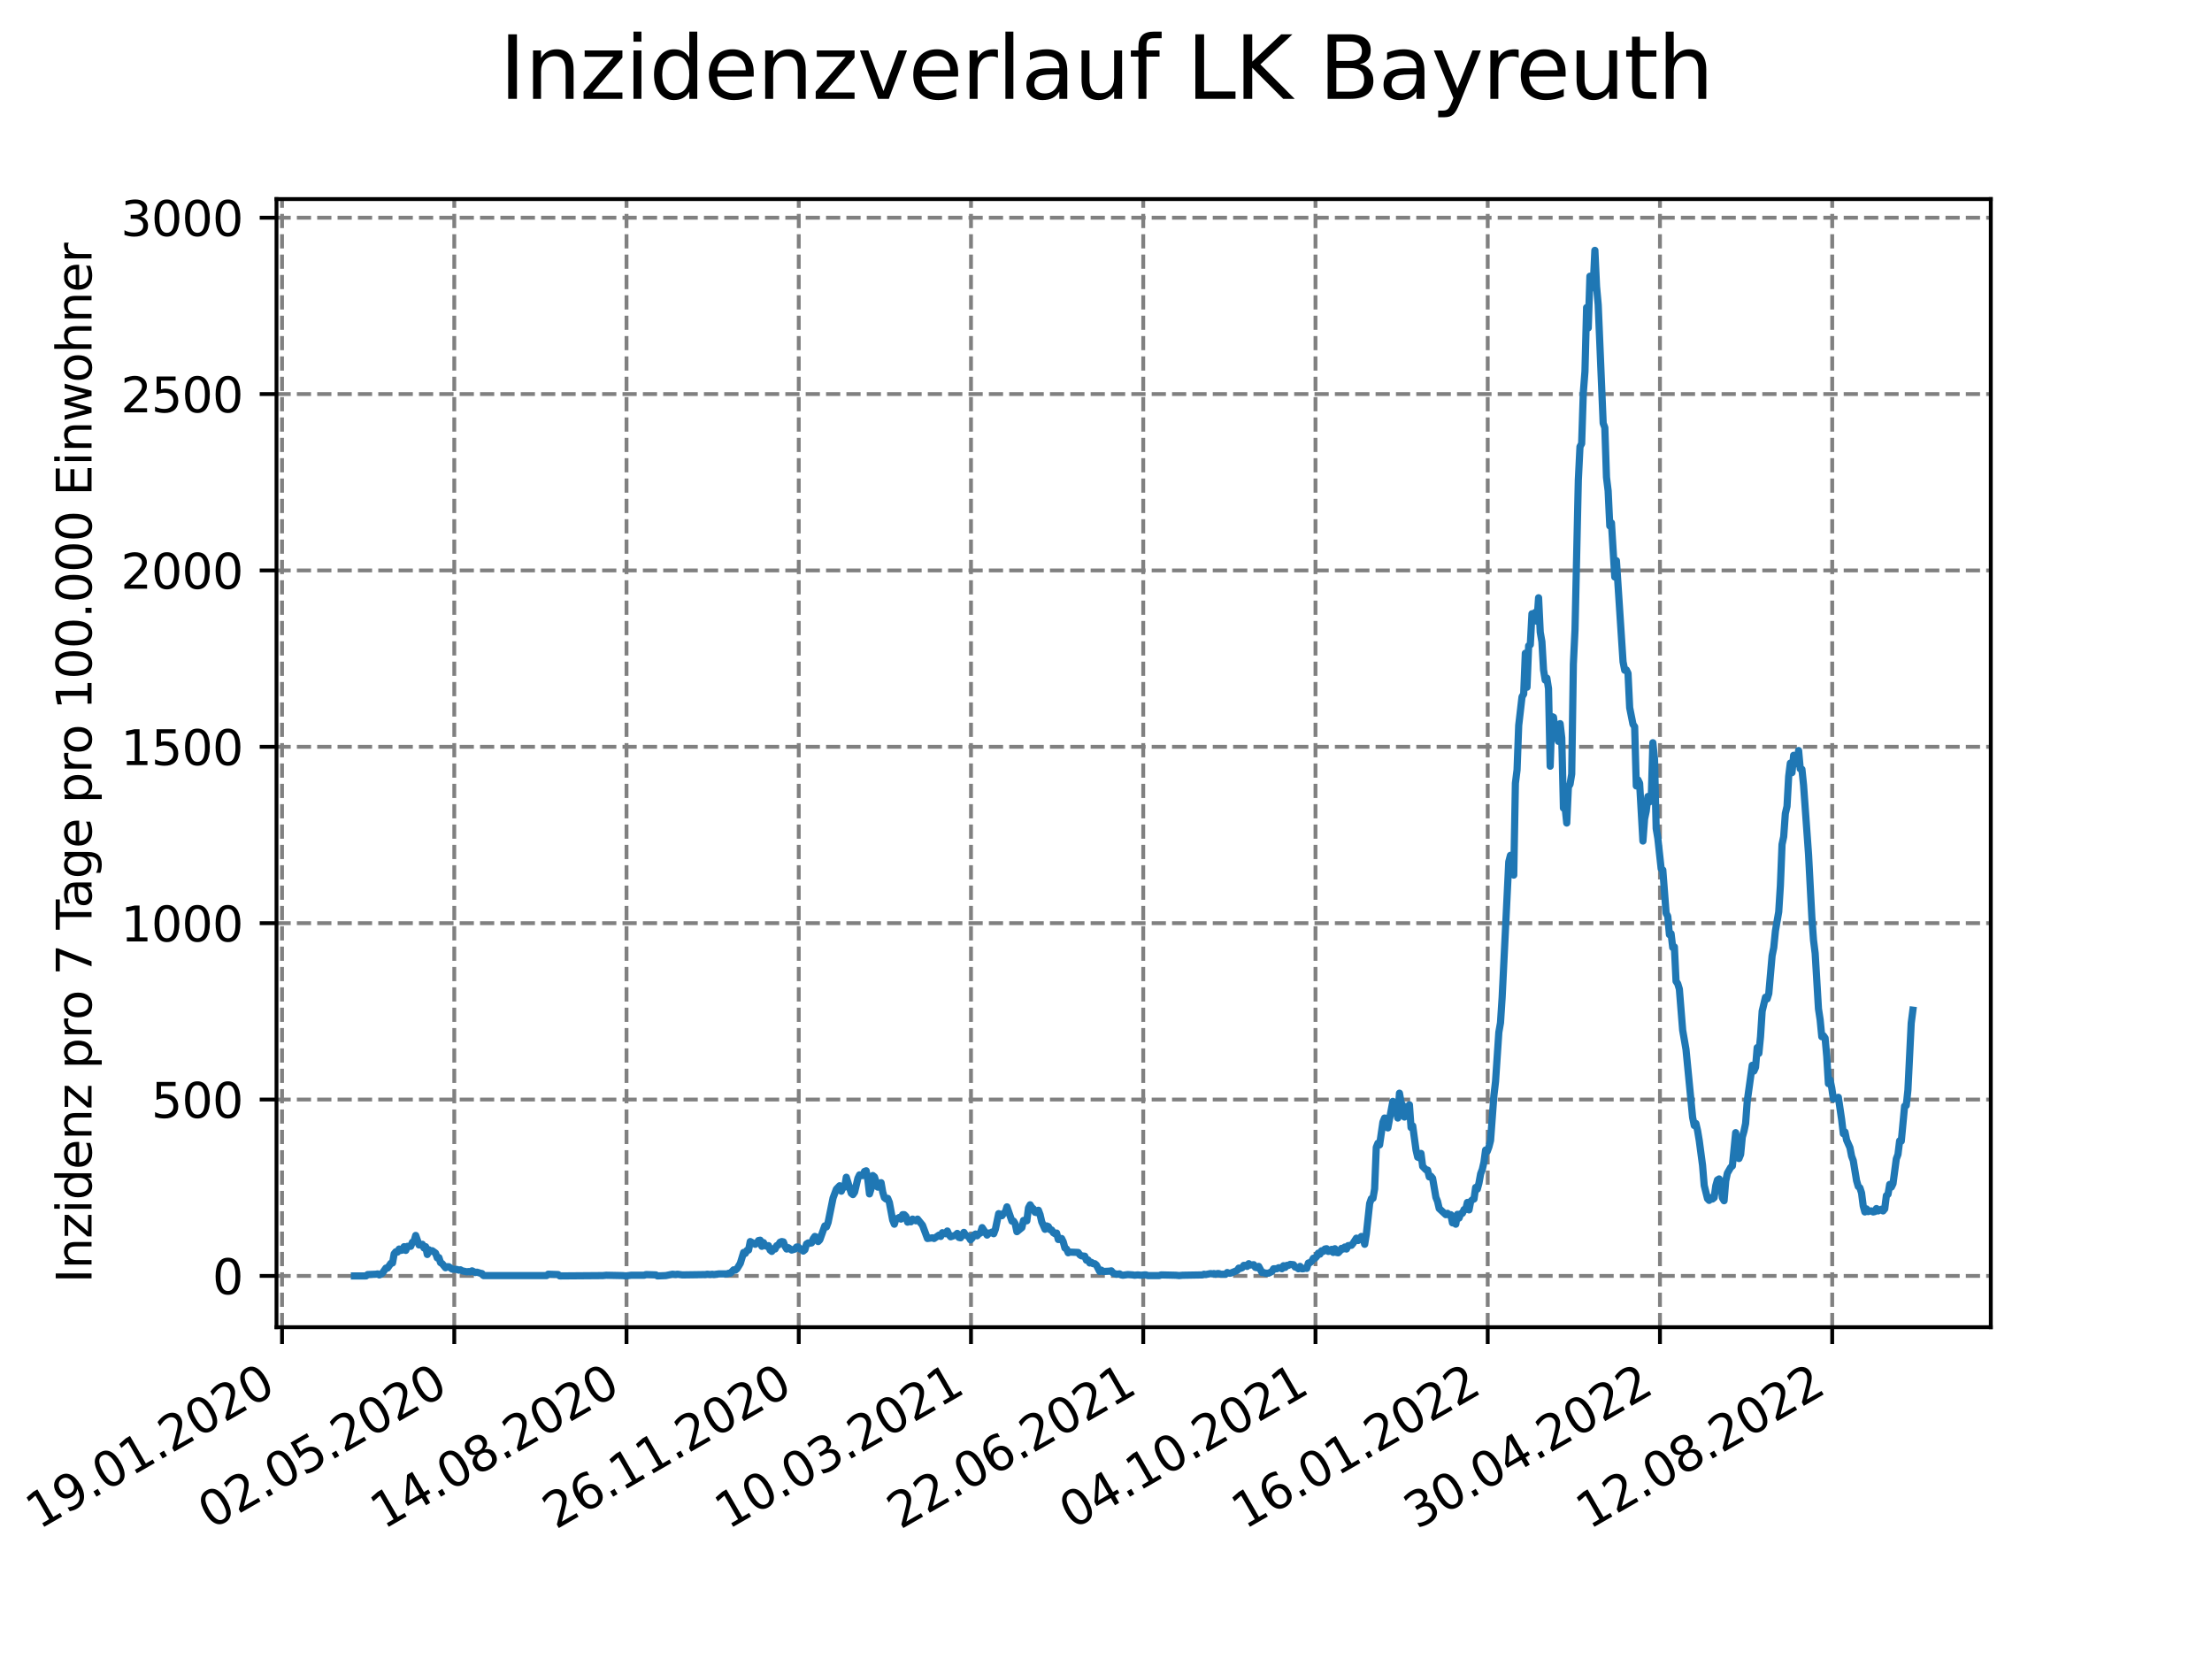 <?xml version="1.0" encoding="utf-8" standalone="no"?>
<!DOCTYPE svg PUBLIC "-//W3C//DTD SVG 1.1//EN"
  "http://www.w3.org/Graphics/SVG/1.1/DTD/svg11.dtd">
<svg xmlns:xlink="http://www.w3.org/1999/xlink" width="460.8pt" height="345.6pt" viewBox="0 0 460.8 345.6" xmlns="http://www.w3.org/2000/svg" version="1.1">
 <defs>
  <style type="text/css">*{stroke-linejoin: round; stroke-linecap: butt}</style>
 </defs>
 <g id="figure_1">
  <g id="patch_1">
   <path d="M 0 345.6 
L 460.8 345.6 
L 460.8 0 
L 0 0 
z
" style="fill: #ffffff"/>
  </g>
  <g id="axes_1">
   <g id="patch_2">
    <path d="M 57.6 276.48 
L 414.72 276.48 
L 414.72 41.472 
L 57.6 41.472 
z
" style="fill: #ffffff"/>
   </g>
   <g id="matplotlib.axis_1">
    <g id="xtick_1">
     <g id="line2d_1">
      <path d="M 58.753 276.48 
L 58.753 41.472 
" clip-path="url(#p455172bc4d)" style="fill: none; stroke-dasharray: 2.96,1.28; stroke-dashoffset: 0; stroke: #808080; stroke-width: 0.8"/>
     </g>
     <g id="line2d_2">
      <defs>
       <path id="m9cb3f8a6f7" d="M 0 0 
L 0 3.5 
" style="stroke: #000000; stroke-width: 0.8"/>
      </defs>
      <g>
       <use xlink:href="#m9cb3f8a6f7" x="58.753" y="276.48" style="stroke: #000000; stroke-width: 0.8"/>
      </g>
     </g>
     <g id="text_1">
      <!-- 19.01.2020 -->
      <g transform="translate(8.128 318.689) rotate(-30) scale(0.1 -0.1)">
       <defs>
        <path id="DejaVuSans-31" d="M 794 531 
L 1825 531 
L 1825 4091 
L 703 3866 
L 703 4441 
L 1819 4666 
L 2450 4666 
L 2450 531 
L 3481 531 
L 3481 0 
L 794 0 
L 794 531 
z
" transform="scale(0.016)"/>
        <path id="DejaVuSans-39" d="M 703 97 
L 703 672 
Q 941 559 1184 500 
Q 1428 441 1663 441 
Q 2288 441 2617 861 
Q 2947 1281 2994 2138 
Q 2813 1869 2534 1725 
Q 2256 1581 1919 1581 
Q 1219 1581 811 2004 
Q 403 2428 403 3163 
Q 403 3881 828 4315 
Q 1253 4750 1959 4750 
Q 2769 4750 3195 4129 
Q 3622 3509 3622 2328 
Q 3622 1225 3098 567 
Q 2575 -91 1691 -91 
Q 1453 -91 1209 -44 
Q 966 3 703 97 
z
M 1959 2075 
Q 2384 2075 2632 2365 
Q 2881 2656 2881 3163 
Q 2881 3666 2632 3958 
Q 2384 4250 1959 4250 
Q 1534 4250 1286 3958 
Q 1038 3666 1038 3163 
Q 1038 2656 1286 2365 
Q 1534 2075 1959 2075 
z
" transform="scale(0.016)"/>
        <path id="DejaVuSans-2e" d="M 684 794 
L 1344 794 
L 1344 0 
L 684 0 
L 684 794 
z
" transform="scale(0.016)"/>
        <path id="DejaVuSans-30" d="M 2034 4250 
Q 1547 4250 1301 3770 
Q 1056 3291 1056 2328 
Q 1056 1369 1301 889 
Q 1547 409 2034 409 
Q 2525 409 2770 889 
Q 3016 1369 3016 2328 
Q 3016 3291 2770 3770 
Q 2525 4250 2034 4250 
z
M 2034 4750 
Q 2819 4750 3233 4129 
Q 3647 3509 3647 2328 
Q 3647 1150 3233 529 
Q 2819 -91 2034 -91 
Q 1250 -91 836 529 
Q 422 1150 422 2328 
Q 422 3509 836 4129 
Q 1250 4750 2034 4750 
z
" transform="scale(0.016)"/>
        <path id="DejaVuSans-32" d="M 1228 531 
L 3431 531 
L 3431 0 
L 469 0 
L 469 531 
Q 828 903 1448 1529 
Q 2069 2156 2228 2338 
Q 2531 2678 2651 2914 
Q 2772 3150 2772 3378 
Q 2772 3750 2511 3984 
Q 2250 4219 1831 4219 
Q 1534 4219 1204 4116 
Q 875 4013 500 3803 
L 500 4441 
Q 881 4594 1212 4672 
Q 1544 4750 1819 4750 
Q 2544 4750 2975 4387 
Q 3406 4025 3406 3419 
Q 3406 3131 3298 2873 
Q 3191 2616 2906 2266 
Q 2828 2175 2409 1742 
Q 1991 1309 1228 531 
z
" transform="scale(0.016)"/>
       </defs>
       <use xlink:href="#DejaVuSans-31"/>
       <use xlink:href="#DejaVuSans-39" x="63.623"/>
       <use xlink:href="#DejaVuSans-2e" x="127.246"/>
       <use xlink:href="#DejaVuSans-30" x="159.033"/>
       <use xlink:href="#DejaVuSans-31" x="222.656"/>
       <use xlink:href="#DejaVuSans-2e" x="286.279"/>
       <use xlink:href="#DejaVuSans-32" x="318.066"/>
       <use xlink:href="#DejaVuSans-30" x="381.689"/>
       <use xlink:href="#DejaVuSans-32" x="445.312"/>
       <use xlink:href="#DejaVuSans-30" x="508.936"/>
      </g>
     </g>
    </g>
    <g id="xtick_2">
     <g id="line2d_3">
      <path d="M 94.634 276.48 
L 94.634 41.472 
" clip-path="url(#p455172bc4d)" style="fill: none; stroke-dasharray: 2.96,1.28; stroke-dashoffset: 0; stroke: #808080; stroke-width: 0.8"/>
     </g>
     <g id="line2d_4">
      <g>
       <use xlink:href="#m9cb3f8a6f7" x="94.634" y="276.48" style="stroke: #000000; stroke-width: 0.8"/>
      </g>
     </g>
     <g id="text_2">
      <!-- 02.05.2020 -->
      <g transform="translate(44.009 318.689) rotate(-30) scale(0.1 -0.1)">
       <defs>
        <path id="DejaVuSans-35" d="M 691 4666 
L 3169 4666 
L 3169 4134 
L 1269 4134 
L 1269 2991 
Q 1406 3038 1543 3061 
Q 1681 3084 1819 3084 
Q 2600 3084 3056 2656 
Q 3513 2228 3513 1497 
Q 3513 744 3044 326 
Q 2575 -91 1722 -91 
Q 1428 -91 1123 -41 
Q 819 9 494 109 
L 494 744 
Q 775 591 1075 516 
Q 1375 441 1709 441 
Q 2250 441 2565 725 
Q 2881 1009 2881 1497 
Q 2881 1984 2565 2268 
Q 2250 2553 1709 2553 
Q 1456 2553 1204 2497 
Q 953 2441 691 2322 
L 691 4666 
z
" transform="scale(0.016)"/>
       </defs>
       <use xlink:href="#DejaVuSans-30"/>
       <use xlink:href="#DejaVuSans-32" x="63.623"/>
       <use xlink:href="#DejaVuSans-2e" x="127.246"/>
       <use xlink:href="#DejaVuSans-30" x="159.033"/>
       <use xlink:href="#DejaVuSans-35" x="222.656"/>
       <use xlink:href="#DejaVuSans-2e" x="286.279"/>
       <use xlink:href="#DejaVuSans-32" x="318.066"/>
       <use xlink:href="#DejaVuSans-30" x="381.689"/>
       <use xlink:href="#DejaVuSans-32" x="445.312"/>
       <use xlink:href="#DejaVuSans-30" x="508.936"/>
      </g>
     </g>
    </g>
    <g id="xtick_3">
     <g id="line2d_5">
      <path d="M 130.515 276.48 
L 130.515 41.472 
" clip-path="url(#p455172bc4d)" style="fill: none; stroke-dasharray: 2.96,1.28; stroke-dashoffset: 0; stroke: #808080; stroke-width: 0.8"/>
     </g>
     <g id="line2d_6">
      <g>
       <use xlink:href="#m9cb3f8a6f7" x="130.515" y="276.48" style="stroke: #000000; stroke-width: 0.8"/>
      </g>
     </g>
     <g id="text_3">
      <!-- 14.08.2020 -->
      <g transform="translate(79.89 318.689) rotate(-30) scale(0.1 -0.1)">
       <defs>
        <path id="DejaVuSans-34" d="M 2419 4116 
L 825 1625 
L 2419 1625 
L 2419 4116 
z
M 2253 4666 
L 3047 4666 
L 3047 1625 
L 3713 1625 
L 3713 1100 
L 3047 1100 
L 3047 0 
L 2419 0 
L 2419 1100 
L 313 1100 
L 313 1709 
L 2253 4666 
z
" transform="scale(0.016)"/>
        <path id="DejaVuSans-38" d="M 2034 2216 
Q 1584 2216 1326 1975 
Q 1069 1734 1069 1313 
Q 1069 891 1326 650 
Q 1584 409 2034 409 
Q 2484 409 2743 651 
Q 3003 894 3003 1313 
Q 3003 1734 2745 1975 
Q 2488 2216 2034 2216 
z
M 1403 2484 
Q 997 2584 770 2862 
Q 544 3141 544 3541 
Q 544 4100 942 4425 
Q 1341 4750 2034 4750 
Q 2731 4750 3128 4425 
Q 3525 4100 3525 3541 
Q 3525 3141 3298 2862 
Q 3072 2584 2669 2484 
Q 3125 2378 3379 2068 
Q 3634 1759 3634 1313 
Q 3634 634 3220 271 
Q 2806 -91 2034 -91 
Q 1263 -91 848 271 
Q 434 634 434 1313 
Q 434 1759 690 2068 
Q 947 2378 1403 2484 
z
M 1172 3481 
Q 1172 3119 1398 2916 
Q 1625 2713 2034 2713 
Q 2441 2713 2670 2916 
Q 2900 3119 2900 3481 
Q 2900 3844 2670 4047 
Q 2441 4250 2034 4250 
Q 1625 4250 1398 4047 
Q 1172 3844 1172 3481 
z
" transform="scale(0.016)"/>
       </defs>
       <use xlink:href="#DejaVuSans-31"/>
       <use xlink:href="#DejaVuSans-34" x="63.623"/>
       <use xlink:href="#DejaVuSans-2e" x="127.246"/>
       <use xlink:href="#DejaVuSans-30" x="159.033"/>
       <use xlink:href="#DejaVuSans-38" x="222.656"/>
       <use xlink:href="#DejaVuSans-2e" x="286.279"/>
       <use xlink:href="#DejaVuSans-32" x="318.066"/>
       <use xlink:href="#DejaVuSans-30" x="381.689"/>
       <use xlink:href="#DejaVuSans-32" x="445.312"/>
       <use xlink:href="#DejaVuSans-30" x="508.936"/>
      </g>
     </g>
    </g>
    <g id="xtick_4">
     <g id="line2d_7">
      <path d="M 166.396 276.48 
L 166.396 41.472 
" clip-path="url(#p455172bc4d)" style="fill: none; stroke-dasharray: 2.96,1.28; stroke-dashoffset: 0; stroke: #808080; stroke-width: 0.8"/>
     </g>
     <g id="line2d_8">
      <g>
       <use xlink:href="#m9cb3f8a6f7" x="166.396" y="276.48" style="stroke: #000000; stroke-width: 0.8"/>
      </g>
     </g>
     <g id="text_4">
      <!-- 26.11.2020 -->
      <g transform="translate(115.771 318.689) rotate(-30) scale(0.1 -0.1)">
       <defs>
        <path id="DejaVuSans-36" d="M 2113 2584 
Q 1688 2584 1439 2293 
Q 1191 2003 1191 1497 
Q 1191 994 1439 701 
Q 1688 409 2113 409 
Q 2538 409 2786 701 
Q 3034 994 3034 1497 
Q 3034 2003 2786 2293 
Q 2538 2584 2113 2584 
z
M 3366 4563 
L 3366 3988 
Q 3128 4100 2886 4159 
Q 2644 4219 2406 4219 
Q 1781 4219 1451 3797 
Q 1122 3375 1075 2522 
Q 1259 2794 1537 2939 
Q 1816 3084 2150 3084 
Q 2853 3084 3261 2657 
Q 3669 2231 3669 1497 
Q 3669 778 3244 343 
Q 2819 -91 2113 -91 
Q 1303 -91 875 529 
Q 447 1150 447 2328 
Q 447 3434 972 4092 
Q 1497 4750 2381 4750 
Q 2619 4750 2861 4703 
Q 3103 4656 3366 4563 
z
" transform="scale(0.016)"/>
       </defs>
       <use xlink:href="#DejaVuSans-32"/>
       <use xlink:href="#DejaVuSans-36" x="63.623"/>
       <use xlink:href="#DejaVuSans-2e" x="127.246"/>
       <use xlink:href="#DejaVuSans-31" x="159.033"/>
       <use xlink:href="#DejaVuSans-31" x="222.656"/>
       <use xlink:href="#DejaVuSans-2e" x="286.279"/>
       <use xlink:href="#DejaVuSans-32" x="318.066"/>
       <use xlink:href="#DejaVuSans-30" x="381.689"/>
       <use xlink:href="#DejaVuSans-32" x="445.312"/>
       <use xlink:href="#DejaVuSans-30" x="508.936"/>
      </g>
     </g>
    </g>
    <g id="xtick_5">
     <g id="line2d_9">
      <path d="M 202.277 276.48 
L 202.277 41.472 
" clip-path="url(#p455172bc4d)" style="fill: none; stroke-dasharray: 2.96,1.28; stroke-dashoffset: 0; stroke: #808080; stroke-width: 0.8"/>
     </g>
     <g id="line2d_10">
      <g>
       <use xlink:href="#m9cb3f8a6f7" x="202.277" y="276.48" style="stroke: #000000; stroke-width: 0.8"/>
      </g>
     </g>
     <g id="text_5">
      <!-- 10.03.2021 -->
      <g transform="translate(151.652 318.689) rotate(-30) scale(0.1 -0.1)">
       <defs>
        <path id="DejaVuSans-33" d="M 2597 2516 
Q 3050 2419 3304 2112 
Q 3559 1806 3559 1356 
Q 3559 666 3084 287 
Q 2609 -91 1734 -91 
Q 1441 -91 1130 -33 
Q 819 25 488 141 
L 488 750 
Q 750 597 1062 519 
Q 1375 441 1716 441 
Q 2309 441 2620 675 
Q 2931 909 2931 1356 
Q 2931 1769 2642 2001 
Q 2353 2234 1838 2234 
L 1294 2234 
L 1294 2753 
L 1863 2753 
Q 2328 2753 2575 2939 
Q 2822 3125 2822 3475 
Q 2822 3834 2567 4026 
Q 2313 4219 1838 4219 
Q 1578 4219 1281 4162 
Q 984 4106 628 3988 
L 628 4550 
Q 988 4650 1302 4700 
Q 1616 4750 1894 4750 
Q 2613 4750 3031 4423 
Q 3450 4097 3450 3541 
Q 3450 3153 3228 2886 
Q 3006 2619 2597 2516 
z
" transform="scale(0.016)"/>
       </defs>
       <use xlink:href="#DejaVuSans-31"/>
       <use xlink:href="#DejaVuSans-30" x="63.623"/>
       <use xlink:href="#DejaVuSans-2e" x="127.246"/>
       <use xlink:href="#DejaVuSans-30" x="159.033"/>
       <use xlink:href="#DejaVuSans-33" x="222.656"/>
       <use xlink:href="#DejaVuSans-2e" x="286.279"/>
       <use xlink:href="#DejaVuSans-32" x="318.066"/>
       <use xlink:href="#DejaVuSans-30" x="381.689"/>
       <use xlink:href="#DejaVuSans-32" x="445.312"/>
       <use xlink:href="#DejaVuSans-31" x="508.936"/>
      </g>
     </g>
    </g>
    <g id="xtick_6">
     <g id="line2d_11">
      <path d="M 238.158 276.48 
L 238.158 41.472 
" clip-path="url(#p455172bc4d)" style="fill: none; stroke-dasharray: 2.96,1.28; stroke-dashoffset: 0; stroke: #808080; stroke-width: 0.8"/>
     </g>
     <g id="line2d_12">
      <g>
       <use xlink:href="#m9cb3f8a6f7" x="238.158" y="276.48" style="stroke: #000000; stroke-width: 0.8"/>
      </g>
     </g>
     <g id="text_6">
      <!-- 22.06.2021 -->
      <g transform="translate(187.533 318.689) rotate(-30) scale(0.1 -0.1)">
       <use xlink:href="#DejaVuSans-32"/>
       <use xlink:href="#DejaVuSans-32" x="63.623"/>
       <use xlink:href="#DejaVuSans-2e" x="127.246"/>
       <use xlink:href="#DejaVuSans-30" x="159.033"/>
       <use xlink:href="#DejaVuSans-36" x="222.656"/>
       <use xlink:href="#DejaVuSans-2e" x="286.279"/>
       <use xlink:href="#DejaVuSans-32" x="318.066"/>
       <use xlink:href="#DejaVuSans-30" x="381.689"/>
       <use xlink:href="#DejaVuSans-32" x="445.312"/>
       <use xlink:href="#DejaVuSans-31" x="508.936"/>
      </g>
     </g>
    </g>
    <g id="xtick_7">
     <g id="line2d_13">
      <path d="M 274.039 276.48 
L 274.039 41.472 
" clip-path="url(#p455172bc4d)" style="fill: none; stroke-dasharray: 2.96,1.28; stroke-dashoffset: 0; stroke: #808080; stroke-width: 0.8"/>
     </g>
     <g id="line2d_14">
      <g>
       <use xlink:href="#m9cb3f8a6f7" x="274.039" y="276.48" style="stroke: #000000; stroke-width: 0.8"/>
      </g>
     </g>
     <g id="text_7">
      <!-- 04.10.2021 -->
      <g transform="translate(223.414 318.689) rotate(-30) scale(0.1 -0.1)">
       <use xlink:href="#DejaVuSans-30"/>
       <use xlink:href="#DejaVuSans-34" x="63.623"/>
       <use xlink:href="#DejaVuSans-2e" x="127.246"/>
       <use xlink:href="#DejaVuSans-31" x="159.033"/>
       <use xlink:href="#DejaVuSans-30" x="222.656"/>
       <use xlink:href="#DejaVuSans-2e" x="286.279"/>
       <use xlink:href="#DejaVuSans-32" x="318.066"/>
       <use xlink:href="#DejaVuSans-30" x="381.689"/>
       <use xlink:href="#DejaVuSans-32" x="445.312"/>
       <use xlink:href="#DejaVuSans-31" x="508.936"/>
      </g>
     </g>
    </g>
    <g id="xtick_8">
     <g id="line2d_15">
      <path d="M 309.92 276.48 
L 309.92 41.472 
" clip-path="url(#p455172bc4d)" style="fill: none; stroke-dasharray: 2.96,1.28; stroke-dashoffset: 0; stroke: #808080; stroke-width: 0.8"/>
     </g>
     <g id="line2d_16">
      <g>
       <use xlink:href="#m9cb3f8a6f7" x="309.92" y="276.48" style="stroke: #000000; stroke-width: 0.8"/>
      </g>
     </g>
     <g id="text_8">
      <!-- 16.01.2022 -->
      <g transform="translate(259.295 318.689) rotate(-30) scale(0.1 -0.1)">
       <use xlink:href="#DejaVuSans-31"/>
       <use xlink:href="#DejaVuSans-36" x="63.623"/>
       <use xlink:href="#DejaVuSans-2e" x="127.246"/>
       <use xlink:href="#DejaVuSans-30" x="159.033"/>
       <use xlink:href="#DejaVuSans-31" x="222.656"/>
       <use xlink:href="#DejaVuSans-2e" x="286.279"/>
       <use xlink:href="#DejaVuSans-32" x="318.066"/>
       <use xlink:href="#DejaVuSans-30" x="381.689"/>
       <use xlink:href="#DejaVuSans-32" x="445.312"/>
       <use xlink:href="#DejaVuSans-32" x="508.936"/>
      </g>
     </g>
    </g>
    <g id="xtick_9">
     <g id="line2d_17">
      <path d="M 345.801 276.48 
L 345.801 41.472 
" clip-path="url(#p455172bc4d)" style="fill: none; stroke-dasharray: 2.96,1.28; stroke-dashoffset: 0; stroke: #808080; stroke-width: 0.8"/>
     </g>
     <g id="line2d_18">
      <g>
       <use xlink:href="#m9cb3f8a6f7" x="345.801" y="276.48" style="stroke: #000000; stroke-width: 0.8"/>
      </g>
     </g>
     <g id="text_9">
      <!-- 30.04.2022 -->
      <g transform="translate(295.176 318.689) rotate(-30) scale(0.1 -0.1)">
       <use xlink:href="#DejaVuSans-33"/>
       <use xlink:href="#DejaVuSans-30" x="63.623"/>
       <use xlink:href="#DejaVuSans-2e" x="127.246"/>
       <use xlink:href="#DejaVuSans-30" x="159.033"/>
       <use xlink:href="#DejaVuSans-34" x="222.656"/>
       <use xlink:href="#DejaVuSans-2e" x="286.279"/>
       <use xlink:href="#DejaVuSans-32" x="318.066"/>
       <use xlink:href="#DejaVuSans-30" x="381.689"/>
       <use xlink:href="#DejaVuSans-32" x="445.312"/>
       <use xlink:href="#DejaVuSans-32" x="508.936"/>
      </g>
     </g>
    </g>
    <g id="xtick_10">
     <g id="line2d_19">
      <path d="M 381.682 276.48 
L 381.682 41.472 
" clip-path="url(#p455172bc4d)" style="fill: none; stroke-dasharray: 2.96,1.28; stroke-dashoffset: 0; stroke: #808080; stroke-width: 0.8"/>
     </g>
     <g id="line2d_20">
      <g>
       <use xlink:href="#m9cb3f8a6f7" x="381.682" y="276.48" style="stroke: #000000; stroke-width: 0.8"/>
      </g>
     </g>
     <g id="text_10">
      <!-- 12.08.2022 -->
      <g transform="translate(331.057 318.689) rotate(-30) scale(0.1 -0.1)">
       <use xlink:href="#DejaVuSans-31"/>
       <use xlink:href="#DejaVuSans-32" x="63.623"/>
       <use xlink:href="#DejaVuSans-2e" x="127.246"/>
       <use xlink:href="#DejaVuSans-30" x="159.033"/>
       <use xlink:href="#DejaVuSans-38" x="222.656"/>
       <use xlink:href="#DejaVuSans-2e" x="286.279"/>
       <use xlink:href="#DejaVuSans-32" x="318.066"/>
       <use xlink:href="#DejaVuSans-30" x="381.689"/>
       <use xlink:href="#DejaVuSans-32" x="445.312"/>
       <use xlink:href="#DejaVuSans-32" x="508.936"/>
      </g>
     </g>
    </g>
   </g>
   <g id="matplotlib.axis_2">
    <g id="ytick_1">
     <g id="line2d_21">
      <path d="M 57.6 265.798 
L 414.72 265.798 
" clip-path="url(#p455172bc4d)" style="fill: none; stroke-dasharray: 2.96,1.28; stroke-dashoffset: 0; stroke: #808080; stroke-width: 0.8"/>
     </g>
     <g id="line2d_22">
      <defs>
       <path id="m78c8b95fd3" d="M 0 0 
L -3.5 0 
" style="stroke: #000000; stroke-width: 0.8"/>
      </defs>
      <g>
       <use xlink:href="#m78c8b95fd3" x="57.6" y="265.798" style="stroke: #000000; stroke-width: 0.8"/>
      </g>
     </g>
     <g id="text_11">
      <!-- 0 -->
      <g transform="translate(44.237 269.597) scale(0.1 -0.1)">
       <use xlink:href="#DejaVuSans-30"/>
      </g>
     </g>
    </g>
    <g id="ytick_2">
     <g id="line2d_23">
      <path d="M 57.6 229.057 
L 414.72 229.057 
" clip-path="url(#p455172bc4d)" style="fill: none; stroke-dasharray: 2.96,1.28; stroke-dashoffset: 0; stroke: #808080; stroke-width: 0.8"/>
     </g>
     <g id="line2d_24">
      <g>
       <use xlink:href="#m78c8b95fd3" x="57.6" y="229.057" style="stroke: #000000; stroke-width: 0.8"/>
      </g>
     </g>
     <g id="text_12">
      <!-- 500 -->
      <g transform="translate(31.512 232.857) scale(0.1 -0.1)">
       <use xlink:href="#DejaVuSans-35"/>
       <use xlink:href="#DejaVuSans-30" x="63.623"/>
       <use xlink:href="#DejaVuSans-30" x="127.246"/>
      </g>
     </g>
    </g>
    <g id="ytick_3">
     <g id="line2d_25">
      <path d="M 57.6 192.317 
L 414.72 192.317 
" clip-path="url(#p455172bc4d)" style="fill: none; stroke-dasharray: 2.96,1.28; stroke-dashoffset: 0; stroke: #808080; stroke-width: 0.8"/>
     </g>
     <g id="line2d_26">
      <g>
       <use xlink:href="#m78c8b95fd3" x="57.6" y="192.317" style="stroke: #000000; stroke-width: 0.8"/>
      </g>
     </g>
     <g id="text_13">
      <!-- 1000 -->
      <g transform="translate(25.15 196.116) scale(0.1 -0.1)">
       <use xlink:href="#DejaVuSans-31"/>
       <use xlink:href="#DejaVuSans-30" x="63.623"/>
       <use xlink:href="#DejaVuSans-30" x="127.246"/>
       <use xlink:href="#DejaVuSans-30" x="190.869"/>
      </g>
     </g>
    </g>
    <g id="ytick_4">
     <g id="line2d_27">
      <path d="M 57.6 155.576 
L 414.72 155.576 
" clip-path="url(#p455172bc4d)" style="fill: none; stroke-dasharray: 2.96,1.28; stroke-dashoffset: 0; stroke: #808080; stroke-width: 0.8"/>
     </g>
     <g id="line2d_28">
      <g>
       <use xlink:href="#m78c8b95fd3" x="57.6" y="155.576" style="stroke: #000000; stroke-width: 0.8"/>
      </g>
     </g>
     <g id="text_14">
      <!-- 1500 -->
      <g transform="translate(25.15 159.376) scale(0.1 -0.1)">
       <use xlink:href="#DejaVuSans-31"/>
       <use xlink:href="#DejaVuSans-35" x="63.623"/>
       <use xlink:href="#DejaVuSans-30" x="127.246"/>
       <use xlink:href="#DejaVuSans-30" x="190.869"/>
      </g>
     </g>
    </g>
    <g id="ytick_5">
     <g id="line2d_29">
      <path d="M 57.6 118.836 
L 414.72 118.836 
" clip-path="url(#p455172bc4d)" style="fill: none; stroke-dasharray: 2.96,1.28; stroke-dashoffset: 0; stroke: #808080; stroke-width: 0.8"/>
     </g>
     <g id="line2d_30">
      <g>
       <use xlink:href="#m78c8b95fd3" x="57.6" y="118.836" style="stroke: #000000; stroke-width: 0.8"/>
      </g>
     </g>
     <g id="text_15">
      <!-- 2000 -->
      <g transform="translate(25.15 122.635) scale(0.1 -0.1)">
       <use xlink:href="#DejaVuSans-32"/>
       <use xlink:href="#DejaVuSans-30" x="63.623"/>
       <use xlink:href="#DejaVuSans-30" x="127.246"/>
       <use xlink:href="#DejaVuSans-30" x="190.869"/>
      </g>
     </g>
    </g>
    <g id="ytick_6">
     <g id="line2d_31">
      <path d="M 57.6 82.095 
L 414.72 82.095 
" clip-path="url(#p455172bc4d)" style="fill: none; stroke-dasharray: 2.96,1.28; stroke-dashoffset: 0; stroke: #808080; stroke-width: 0.8"/>
     </g>
     <g id="line2d_32">
      <g>
       <use xlink:href="#m78c8b95fd3" x="57.6" y="82.095" style="stroke: #000000; stroke-width: 0.8"/>
      </g>
     </g>
     <g id="text_16">
      <!-- 2500 -->
      <g transform="translate(25.15 85.895) scale(0.1 -0.1)">
       <use xlink:href="#DejaVuSans-32"/>
       <use xlink:href="#DejaVuSans-35" x="63.623"/>
       <use xlink:href="#DejaVuSans-30" x="127.246"/>
       <use xlink:href="#DejaVuSans-30" x="190.869"/>
      </g>
     </g>
    </g>
    <g id="ytick_7">
     <g id="line2d_33">
      <path d="M 57.6 45.355 
L 414.72 45.355 
" clip-path="url(#p455172bc4d)" style="fill: none; stroke-dasharray: 2.96,1.28; stroke-dashoffset: 0; stroke: #808080; stroke-width: 0.8"/>
     </g>
     <g id="line2d_34">
      <g>
       <use xlink:href="#m78c8b95fd3" x="57.6" y="45.355" style="stroke: #000000; stroke-width: 0.8"/>
      </g>
     </g>
     <g id="text_17">
      <!-- 3000 -->
      <g transform="translate(25.15 49.154) scale(0.1 -0.1)">
       <use xlink:href="#DejaVuSans-33"/>
       <use xlink:href="#DejaVuSans-30" x="63.623"/>
       <use xlink:href="#DejaVuSans-30" x="127.246"/>
       <use xlink:href="#DejaVuSans-30" x="190.869"/>
      </g>
     </g>
    </g>
    <g id="text_18">
     <!-- Inzidenz pro 7 Tage pro 100.000 Einwohner -->
     <g transform="translate(19.07 267.301) rotate(-90) scale(0.1 -0.1)">
      <defs>
       <path id="DejaVuSans-49" d="M 628 4666 
L 1259 4666 
L 1259 0 
L 628 0 
L 628 4666 
z
" transform="scale(0.016)"/>
       <path id="DejaVuSans-6e" d="M 3513 2113 
L 3513 0 
L 2938 0 
L 2938 2094 
Q 2938 2591 2744 2837 
Q 2550 3084 2163 3084 
Q 1697 3084 1428 2787 
Q 1159 2491 1159 1978 
L 1159 0 
L 581 0 
L 581 3500 
L 1159 3500 
L 1159 2956 
Q 1366 3272 1645 3428 
Q 1925 3584 2291 3584 
Q 2894 3584 3203 3211 
Q 3513 2838 3513 2113 
z
" transform="scale(0.016)"/>
       <path id="DejaVuSans-7a" d="M 353 3500 
L 3084 3500 
L 3084 2975 
L 922 459 
L 3084 459 
L 3084 0 
L 275 0 
L 275 525 
L 2438 3041 
L 353 3041 
L 353 3500 
z
" transform="scale(0.016)"/>
       <path id="DejaVuSans-69" d="M 603 3500 
L 1178 3500 
L 1178 0 
L 603 0 
L 603 3500 
z
M 603 4863 
L 1178 4863 
L 1178 4134 
L 603 4134 
L 603 4863 
z
" transform="scale(0.016)"/>
       <path id="DejaVuSans-64" d="M 2906 2969 
L 2906 4863 
L 3481 4863 
L 3481 0 
L 2906 0 
L 2906 525 
Q 2725 213 2448 61 
Q 2172 -91 1784 -91 
Q 1150 -91 751 415 
Q 353 922 353 1747 
Q 353 2572 751 3078 
Q 1150 3584 1784 3584 
Q 2172 3584 2448 3432 
Q 2725 3281 2906 2969 
z
M 947 1747 
Q 947 1113 1208 752 
Q 1469 391 1925 391 
Q 2381 391 2643 752 
Q 2906 1113 2906 1747 
Q 2906 2381 2643 2742 
Q 2381 3103 1925 3103 
Q 1469 3103 1208 2742 
Q 947 2381 947 1747 
z
" transform="scale(0.016)"/>
       <path id="DejaVuSans-65" d="M 3597 1894 
L 3597 1613 
L 953 1613 
Q 991 1019 1311 708 
Q 1631 397 2203 397 
Q 2534 397 2845 478 
Q 3156 559 3463 722 
L 3463 178 
Q 3153 47 2828 -22 
Q 2503 -91 2169 -91 
Q 1331 -91 842 396 
Q 353 884 353 1716 
Q 353 2575 817 3079 
Q 1281 3584 2069 3584 
Q 2775 3584 3186 3129 
Q 3597 2675 3597 1894 
z
M 3022 2063 
Q 3016 2534 2758 2815 
Q 2500 3097 2075 3097 
Q 1594 3097 1305 2825 
Q 1016 2553 972 2059 
L 3022 2063 
z
" transform="scale(0.016)"/>
       <path id="DejaVuSans-20" transform="scale(0.016)"/>
       <path id="DejaVuSans-70" d="M 1159 525 
L 1159 -1331 
L 581 -1331 
L 581 3500 
L 1159 3500 
L 1159 2969 
Q 1341 3281 1617 3432 
Q 1894 3584 2278 3584 
Q 2916 3584 3314 3078 
Q 3713 2572 3713 1747 
Q 3713 922 3314 415 
Q 2916 -91 2278 -91 
Q 1894 -91 1617 61 
Q 1341 213 1159 525 
z
M 3116 1747 
Q 3116 2381 2855 2742 
Q 2594 3103 2138 3103 
Q 1681 3103 1420 2742 
Q 1159 2381 1159 1747 
Q 1159 1113 1420 752 
Q 1681 391 2138 391 
Q 2594 391 2855 752 
Q 3116 1113 3116 1747 
z
" transform="scale(0.016)"/>
       <path id="DejaVuSans-72" d="M 2631 2963 
Q 2534 3019 2420 3045 
Q 2306 3072 2169 3072 
Q 1681 3072 1420 2755 
Q 1159 2438 1159 1844 
L 1159 0 
L 581 0 
L 581 3500 
L 1159 3500 
L 1159 2956 
Q 1341 3275 1631 3429 
Q 1922 3584 2338 3584 
Q 2397 3584 2469 3576 
Q 2541 3569 2628 3553 
L 2631 2963 
z
" transform="scale(0.016)"/>
       <path id="DejaVuSans-6f" d="M 1959 3097 
Q 1497 3097 1228 2736 
Q 959 2375 959 1747 
Q 959 1119 1226 758 
Q 1494 397 1959 397 
Q 2419 397 2687 759 
Q 2956 1122 2956 1747 
Q 2956 2369 2687 2733 
Q 2419 3097 1959 3097 
z
M 1959 3584 
Q 2709 3584 3137 3096 
Q 3566 2609 3566 1747 
Q 3566 888 3137 398 
Q 2709 -91 1959 -91 
Q 1206 -91 779 398 
Q 353 888 353 1747 
Q 353 2609 779 3096 
Q 1206 3584 1959 3584 
z
" transform="scale(0.016)"/>
       <path id="DejaVuSans-37" d="M 525 4666 
L 3525 4666 
L 3525 4397 
L 1831 0 
L 1172 0 
L 2766 4134 
L 525 4134 
L 525 4666 
z
" transform="scale(0.016)"/>
       <path id="DejaVuSans-54" d="M -19 4666 
L 3928 4666 
L 3928 4134 
L 2272 4134 
L 2272 0 
L 1638 0 
L 1638 4134 
L -19 4134 
L -19 4666 
z
" transform="scale(0.016)"/>
       <path id="DejaVuSans-61" d="M 2194 1759 
Q 1497 1759 1228 1600 
Q 959 1441 959 1056 
Q 959 750 1161 570 
Q 1363 391 1709 391 
Q 2188 391 2477 730 
Q 2766 1069 2766 1631 
L 2766 1759 
L 2194 1759 
z
M 3341 1997 
L 3341 0 
L 2766 0 
L 2766 531 
Q 2569 213 2275 61 
Q 1981 -91 1556 -91 
Q 1019 -91 701 211 
Q 384 513 384 1019 
Q 384 1609 779 1909 
Q 1175 2209 1959 2209 
L 2766 2209 
L 2766 2266 
Q 2766 2663 2505 2880 
Q 2244 3097 1772 3097 
Q 1472 3097 1187 3025 
Q 903 2953 641 2809 
L 641 3341 
Q 956 3463 1253 3523 
Q 1550 3584 1831 3584 
Q 2591 3584 2966 3190 
Q 3341 2797 3341 1997 
z
" transform="scale(0.016)"/>
       <path id="DejaVuSans-67" d="M 2906 1791 
Q 2906 2416 2648 2759 
Q 2391 3103 1925 3103 
Q 1463 3103 1205 2759 
Q 947 2416 947 1791 
Q 947 1169 1205 825 
Q 1463 481 1925 481 
Q 2391 481 2648 825 
Q 2906 1169 2906 1791 
z
M 3481 434 
Q 3481 -459 3084 -895 
Q 2688 -1331 1869 -1331 
Q 1566 -1331 1297 -1286 
Q 1028 -1241 775 -1147 
L 775 -588 
Q 1028 -725 1275 -790 
Q 1522 -856 1778 -856 
Q 2344 -856 2625 -561 
Q 2906 -266 2906 331 
L 2906 616 
Q 2728 306 2450 153 
Q 2172 0 1784 0 
Q 1141 0 747 490 
Q 353 981 353 1791 
Q 353 2603 747 3093 
Q 1141 3584 1784 3584 
Q 2172 3584 2450 3431 
Q 2728 3278 2906 2969 
L 2906 3500 
L 3481 3500 
L 3481 434 
z
" transform="scale(0.016)"/>
       <path id="DejaVuSans-45" d="M 628 4666 
L 3578 4666 
L 3578 4134 
L 1259 4134 
L 1259 2753 
L 3481 2753 
L 3481 2222 
L 1259 2222 
L 1259 531 
L 3634 531 
L 3634 0 
L 628 0 
L 628 4666 
z
" transform="scale(0.016)"/>
       <path id="DejaVuSans-77" d="M 269 3500 
L 844 3500 
L 1563 769 
L 2278 3500 
L 2956 3500 
L 3675 769 
L 4391 3500 
L 4966 3500 
L 4050 0 
L 3372 0 
L 2619 2869 
L 1863 0 
L 1184 0 
L 269 3500 
z
" transform="scale(0.016)"/>
       <path id="DejaVuSans-68" d="M 3513 2113 
L 3513 0 
L 2938 0 
L 2938 2094 
Q 2938 2591 2744 2837 
Q 2550 3084 2163 3084 
Q 1697 3084 1428 2787 
Q 1159 2491 1159 1978 
L 1159 0 
L 581 0 
L 581 4863 
L 1159 4863 
L 1159 2956 
Q 1366 3272 1645 3428 
Q 1925 3584 2291 3584 
Q 2894 3584 3203 3211 
Q 3513 2838 3513 2113 
z
" transform="scale(0.016)"/>
      </defs>
      <use xlink:href="#DejaVuSans-49"/>
      <use xlink:href="#DejaVuSans-6e" x="29.492"/>
      <use xlink:href="#DejaVuSans-7a" x="92.871"/>
      <use xlink:href="#DejaVuSans-69" x="145.361"/>
      <use xlink:href="#DejaVuSans-64" x="173.145"/>
      <use xlink:href="#DejaVuSans-65" x="236.621"/>
      <use xlink:href="#DejaVuSans-6e" x="298.145"/>
      <use xlink:href="#DejaVuSans-7a" x="361.523"/>
      <use xlink:href="#DejaVuSans-20" x="414.014"/>
      <use xlink:href="#DejaVuSans-70" x="445.801"/>
      <use xlink:href="#DejaVuSans-72" x="509.277"/>
      <use xlink:href="#DejaVuSans-6f" x="548.141"/>
      <use xlink:href="#DejaVuSans-20" x="609.322"/>
      <use xlink:href="#DejaVuSans-37" x="641.109"/>
      <use xlink:href="#DejaVuSans-20" x="704.732"/>
      <use xlink:href="#DejaVuSans-54" x="736.52"/>
      <use xlink:href="#DejaVuSans-61" x="781.104"/>
      <use xlink:href="#DejaVuSans-67" x="842.383"/>
      <use xlink:href="#DejaVuSans-65" x="905.859"/>
      <use xlink:href="#DejaVuSans-20" x="967.383"/>
      <use xlink:href="#DejaVuSans-70" x="999.17"/>
      <use xlink:href="#DejaVuSans-72" x="1062.646"/>
      <use xlink:href="#DejaVuSans-6f" x="1101.51"/>
      <use xlink:href="#DejaVuSans-20" x="1162.691"/>
      <use xlink:href="#DejaVuSans-31" x="1194.479"/>
      <use xlink:href="#DejaVuSans-30" x="1258.102"/>
      <use xlink:href="#DejaVuSans-30" x="1321.725"/>
      <use xlink:href="#DejaVuSans-2e" x="1385.348"/>
      <use xlink:href="#DejaVuSans-30" x="1417.135"/>
      <use xlink:href="#DejaVuSans-30" x="1480.758"/>
      <use xlink:href="#DejaVuSans-30" x="1544.381"/>
      <use xlink:href="#DejaVuSans-20" x="1608.004"/>
      <use xlink:href="#DejaVuSans-45" x="1639.791"/>
      <use xlink:href="#DejaVuSans-69" x="1702.975"/>
      <use xlink:href="#DejaVuSans-6e" x="1730.758"/>
      <use xlink:href="#DejaVuSans-77" x="1794.137"/>
      <use xlink:href="#DejaVuSans-6f" x="1875.924"/>
      <use xlink:href="#DejaVuSans-68" x="1937.105"/>
      <use xlink:href="#DejaVuSans-6e" x="2000.484"/>
      <use xlink:href="#DejaVuSans-65" x="2063.863"/>
      <use xlink:href="#DejaVuSans-72" x="2125.387"/>
     </g>
    </g>
   </g>
   <g id="line2d_35">
    <path d="M 73.833 265.798 
L 76.248 265.798 
L 76.593 265.514 
L 78.318 265.443 
L 78.663 265.373 
L 79.008 265.585 
L 79.353 265.443 
L 79.698 265.16 
L 80.388 264.167 
L 80.733 264.167 
L 81.423 263.175 
L 81.768 263.104 
L 82.113 261.19 
L 82.458 260.765 
L 82.803 260.836 
L 83.148 260.198 
L 83.493 260.482 
L 83.838 260.411 
L 84.183 259.702 
L 84.528 260.482 
L 84.873 259.631 
L 85.563 259.631 
L 85.908 258.78 
L 86.253 258.568 
L 86.598 257.363 
L 87.288 259.347 
L 87.633 259.347 
L 87.978 259.206 
L 88.323 259.985 
L 88.668 259.702 
L 89.013 261.332 
L 89.358 260.34 
L 89.703 260.694 
L 90.048 260.552 
L 90.738 261.049 
L 91.083 262.041 
L 91.428 261.97 
L 91.773 263.033 
L 92.118 263.246 
L 92.808 264.097 
L 93.153 263.884 
L 93.498 263.884 
L 94.188 264.38 
L 95.223 264.451 
L 95.568 264.593 
L 95.913 264.522 
L 96.258 264.735 
L 97.293 264.947 
L 97.638 264.876 
L 97.983 264.947 
L 98.328 264.735 
L 99.018 265.089 
L 99.363 265.018 
L 100.053 265.231 
L 100.399 265.302 
L 100.744 265.727 
L 113.854 265.727 
L 114.199 265.443 
L 116.269 265.514 
L 116.614 265.798 
L 125.584 265.727 
L 126.274 265.656 
L 129.724 265.727 
L 130.414 265.798 
L 131.449 265.656 
L 134.21 265.656 
L 134.555 265.514 
L 136.625 265.585 
L 136.97 265.798 
L 138.695 265.727 
L 140.075 265.443 
L 140.765 265.514 
L 141.11 265.443 
L 142.145 265.585 
L 146.975 265.514 
L 147.32 265.443 
L 148.01 265.514 
L 148.355 265.443 
L 148.7 265.514 
L 149.735 265.373 
L 151.46 265.373 
L 151.805 265.231 
L 152.15 265.231 
L 152.84 264.522 
L 153.185 264.593 
L 153.53 264.309 
L 154.22 263.175 
L 154.91 260.907 
L 155.255 261.119 
L 155.6 260.482 
L 155.945 260.411 
L 156.29 258.639 
L 157.325 259.206 
L 157.67 258.993 
L 158.015 258.426 
L 158.36 258.355 
L 158.705 259.631 
L 159.05 258.851 
L 159.395 259.489 
L 159.74 259.631 
L 160.085 259.489 
L 160.43 260.411 
L 160.775 260.694 
L 161.12 260.127 
L 161.465 260.198 
L 161.81 259.489 
L 162.155 259.347 
L 162.5 258.78 
L 162.845 258.639 
L 163.19 258.709 
L 163.535 259.631 
L 163.88 260.198 
L 164.225 259.914 
L 164.915 260.411 
L 165.605 260.198 
L 165.95 259.773 
L 166.295 259.773 
L 166.64 260.198 
L 166.985 260.198 
L 167.33 260.623 
L 167.675 260.34 
L 168.02 259.135 
L 168.366 258.922 
L 168.711 258.993 
L 169.056 258.922 
L 169.401 258.071 
L 169.746 257.575 
L 170.091 257.717 
L 170.436 258.639 
L 170.781 258.284 
L 171.816 255.378 
L 172.161 255.591 
L 172.506 254.669 
L 173.541 249.565 
L 174.231 247.722 
L 174.921 247.014 
L 175.266 248.148 
L 175.611 247.226 
L 175.956 247.297 
L 176.301 245.242 
L 177.336 248.573 
L 177.681 248.857 
L 178.026 248.36 
L 178.716 245.454 
L 179.061 244.745 
L 179.406 244.887 
L 179.751 244.887 
L 180.096 244.037 
L 180.441 243.895 
L 180.786 245.809 
L 181.131 248.715 
L 181.476 247.581 
L 181.821 244.887 
L 182.166 245.171 
L 182.856 247.297 
L 183.201 246.588 
L 183.546 246.376 
L 183.891 248.36 
L 184.236 249.495 
L 184.581 249.778 
L 184.926 249.636 
L 185.271 250.487 
L 185.961 254.173 
L 186.306 255.023 
L 186.651 253.889 
L 186.996 253.818 
L 187.341 253.606 
L 187.686 253.96 
L 188.031 253.039 
L 188.376 253.039 
L 188.721 253.393 
L 189.066 254.598 
L 189.411 254.315 
L 189.756 254.527 
L 190.101 253.96 
L 190.791 254.315 
L 191.136 253.96 
L 191.826 254.811 
L 192.171 255.236 
L 193.206 258.001 
L 194.241 257.859 
L 194.586 258.001 
L 195.621 257.292 
L 195.966 257.575 
L 196.311 256.796 
L 197.001 257.008 
L 197.346 256.441 
L 197.691 257.221 
L 198.036 257.646 
L 199.071 257.292 
L 199.416 256.937 
L 199.761 257.788 
L 200.106 257.859 
L 200.796 256.725 
L 201.141 257.292 
L 201.486 257.434 
L 201.831 257.717 
L 202.177 258.284 
L 202.522 257.93 
L 202.867 257.363 
L 203.212 257.079 
L 203.557 257.434 
L 203.902 257.008 
L 204.247 256.866 
L 204.592 255.732 
L 205.627 257.292 
L 205.972 256.866 
L 206.317 256.866 
L 206.662 256.654 
L 207.007 257.008 
L 207.352 256.087 
L 208.042 252.826 
L 208.387 252.968 
L 208.732 253.251 
L 209.077 252.755 
L 209.422 252.543 
L 209.767 251.408 
L 210.802 254.386 
L 211.147 254.386 
L 211.492 254.953 
L 211.837 256.583 
L 212.872 255.732 
L 213.217 254.244 
L 213.562 254.173 
L 213.907 254.315 
L 214.252 251.621 
L 214.597 250.983 
L 214.942 251.55 
L 215.287 251.834 
L 215.632 252.543 
L 215.977 252.613 
L 216.322 252.117 
L 216.667 253.039 
L 217.012 254.527 
L 217.702 256.087 
L 218.047 255.378 
L 218.392 255.52 
L 218.737 256.158 
L 219.082 256.229 
L 219.427 256.796 
L 219.772 257.008 
L 220.117 256.866 
L 220.462 258.213 
L 220.807 258.213 
L 221.152 258.001 
L 221.497 258.709 
L 221.842 259.985 
L 222.187 260.198 
L 222.532 260.978 
L 222.877 260.836 
L 224.602 260.907 
L 224.947 261.403 
L 225.292 261.616 
L 225.982 261.687 
L 226.327 262.537 
L 226.672 262.466 
L 227.017 263.104 
L 227.362 262.962 
L 227.707 263.246 
L 228.052 263.246 
L 228.397 263.53 
L 229.087 264.876 
L 229.432 264.593 
L 229.777 264.876 
L 231.157 264.805 
L 231.502 264.735 
L 231.847 265.16 
L 232.537 265.443 
L 233.227 265.373 
L 233.572 265.585 
L 233.917 265.656 
L 234.952 265.514 
L 235.987 265.585 
L 236.333 265.656 
L 237.023 265.585 
L 237.713 265.656 
L 238.403 265.585 
L 238.748 265.585 
L 239.093 265.727 
L 241.508 265.727 
L 241.853 265.585 
L 244.958 265.656 
L 245.648 265.727 
L 246.338 265.656 
L 250.478 265.585 
L 250.823 265.443 
L 251.168 265.514 
L 252.203 265.302 
L 252.548 265.373 
L 252.893 265.302 
L 253.238 265.443 
L 253.583 265.302 
L 253.928 265.302 
L 254.273 265.443 
L 255.308 265.443 
L 255.653 265.089 
L 255.998 265.231 
L 256.343 265.231 
L 257.723 264.664 
L 258.068 264.167 
L 258.413 264.238 
L 258.758 264.097 
L 259.103 263.6 
L 259.448 263.6 
L 259.793 263.813 
L 260.138 263.246 
L 260.483 263.53 
L 261.173 263.459 
L 261.518 264.026 
L 261.863 264.097 
L 262.208 263.813 
L 262.898 265.089 
L 263.243 265.089 
L 263.588 265.231 
L 264.278 265.231 
L 264.968 264.876 
L 265.313 264.309 
L 266.003 264.309 
L 266.348 264.097 
L 266.693 264.097 
L 267.038 264.309 
L 267.383 263.671 
L 267.728 264.026 
L 268.073 263.6 
L 268.418 263.6 
L 268.763 263.388 
L 269.453 263.459 
L 269.798 263.955 
L 270.143 264.026 
L 270.489 264.309 
L 270.834 263.813 
L 271.179 264.309 
L 271.524 264.309 
L 271.869 264.167 
L 272.214 264.238 
L 272.559 263.104 
L 272.904 263.033 
L 273.249 262.75 
L 273.594 262.112 
L 273.939 262.112 
L 274.284 261.757 
L 274.629 261.049 
L 274.974 261.261 
L 275.319 260.552 
L 275.664 260.694 
L 276.009 260.198 
L 276.354 260.127 
L 276.699 260.694 
L 277.044 260.623 
L 277.389 260.269 
L 277.734 260.907 
L 278.079 260.127 
L 278.424 260.907 
L 278.769 260.978 
L 279.114 260.623 
L 279.459 260.056 
L 279.804 260.198 
L 280.149 259.773 
L 280.494 260.198 
L 280.839 259.489 
L 281.529 259.418 
L 281.874 258.993 
L 282.564 257.93 
L 282.909 258.426 
L 283.599 257.575 
L 283.944 257.788 
L 284.289 259.206 
L 284.634 257.079 
L 285.324 250.7 
L 285.669 249.707 
L 286.014 249.636 
L 286.359 247.652 
L 286.704 239.004 
L 287.049 238.153 
L 287.394 238.508 
L 288.084 233.758 
L 288.429 232.908 
L 288.774 232.979 
L 289.119 234.963 
L 290.154 229.434 
L 290.844 231.277 
L 291.189 232.908 
L 291.534 227.733 
L 291.879 229.718 
L 292.224 230.285 
L 292.569 232.695 
L 292.914 231.065 
L 293.259 230.71 
L 293.604 230.143 
L 293.949 234.893 
L 294.294 234.538 
L 294.984 239.571 
L 295.329 241.059 
L 295.674 241.201 
L 296.019 240.28 
L 296.364 242.973 
L 297.054 243.682 
L 297.399 243.753 
L 297.744 245.171 
L 298.089 245.029 
L 298.434 245.454 
L 299.124 249.424 
L 299.469 250.274 
L 299.814 251.763 
L 301.194 253.039 
L 301.539 252.755 
L 301.884 253.11 
L 302.229 253.039 
L 302.574 254.74 
L 302.919 254.74 
L 303.264 255.023 
L 303.609 252.968 
L 303.954 253.748 
L 304.3 252.826 
L 304.645 252.755 
L 304.99 251.975 
L 305.335 251.975 
L 305.68 250.487 
L 306.025 252.046 
L 306.37 250.274 
L 306.715 249.92 
L 307.06 249.778 
L 307.405 247.368 
L 307.75 247.722 
L 308.095 246.447 
L 308.44 244.533 
L 308.785 243.611 
L 309.13 242.123 
L 309.475 239.571 
L 309.82 239.854 
L 310.165 238.933 
L 310.51 237.586 
L 311.2 228.3 
L 311.545 225.323 
L 312.235 215.045 
L 312.58 213.06 
L 312.925 207.744 
L 314.305 179.532 
L 314.65 178.185 
L 315.34 182.297 
L 315.685 163.158 
L 316.03 160.394 
L 316.375 151.108 
L 317.065 145.154 
L 317.41 144.587 
L 317.755 136.081 
L 318.1 143.169 
L 318.445 134.521 
L 318.79 134.308 
L 319.135 127.858 
L 319.48 128.071 
L 319.825 127.574 
L 320.17 129.417 
L 320.515 124.526 
L 320.86 131.686 
L 321.205 133.671 
L 321.55 139.554 
L 321.895 141.68 
L 322.24 141.255 
L 322.585 143.452 
L 322.93 159.614 
L 323.275 149.265 
L 323.62 149.407 
L 323.965 152.384 
L 324.655 154.439 
L 325 150.753 
L 325.345 153.731 
L 325.69 168.333 
L 326.035 168.12 
L 326.38 171.452 
L 326.725 163.938 
L 327.07 163.371 
L 327.415 161.244 
L 327.76 138.349 
L 328.105 131.119 
L 328.795 100.001 
L 329.14 93.054 
L 329.485 92.416 
L 329.83 81.854 
L 330.175 77.389 
L 330.52 64.063 
L 330.865 68.316 
L 331.21 57.541 
L 331.555 60.022 
L 331.9 59.455 
L 332.245 52.154 
L 332.59 59.668 
L 332.935 63.496 
L 333.97 88.163 
L 334.315 89.085 
L 334.66 99.434 
L 335.005 102.269 
L 335.35 109.57 
L 335.695 108.932 
L 336.385 120.203 
L 336.73 116.8 
L 338.11 137.853 
L 338.456 139.625 
L 338.801 139.554 
L 339.146 140.263 
L 339.491 147.422 
L 340.181 150.895 
L 340.526 151.391 
L 340.871 163.725 
L 341.216 162.449 
L 341.561 163.158 
L 342.251 175.208 
L 342.596 170.601 
L 342.941 168.971 
L 343.286 165.923 
L 343.631 167.057 
L 343.976 166.702 
L 344.321 154.723 
L 344.666 158.125 
L 345.011 172.586 
L 345.356 174.641 
L 346.046 180.95 
L 346.391 181.233 
L 347.081 190.236 
L 347.426 190.874 
L 347.771 194.701 
L 348.116 194.489 
L 348.461 197.395 
L 348.806 197.253 
L 349.151 204.412 
L 349.496 204.909 
L 349.841 206.043 
L 350.531 214.62 
L 351.221 218.589 
L 352.601 232.766 
L 352.946 234.467 
L 353.291 234.042 
L 353.636 235.53 
L 353.981 237.586 
L 354.671 242.761 
L 355.016 246.943 
L 355.706 249.707 
L 356.051 250.062 
L 356.396 249.495 
L 356.741 249.778 
L 357.086 249.495 
L 357.431 247.014 
L 357.776 245.809 
L 358.121 245.596 
L 358.466 246.305 
L 358.811 249.565 
L 359.156 250.133 
L 359.501 246.021 
L 359.846 244.391 
L 360.536 243.186 
L 360.881 242.902 
L 361.571 235.956 
L 361.916 239.287 
L 362.261 241.343 
L 362.606 240.492 
L 362.951 236.877 
L 363.296 235.672 
L 363.641 234.042 
L 363.986 229.364 
L 365.021 221.921 
L 365.366 223.126 
L 365.711 222.346 
L 366.056 218.235 
L 366.401 219.44 
L 366.746 215.967 
L 367.091 210.65 
L 367.781 207.744 
L 368.126 208.098 
L 368.471 206.964 
L 369.161 199.096 
L 369.506 197.395 
L 369.851 193.922 
L 370.541 189.952 
L 370.886 184.494 
L 371.231 175.917 
L 371.576 174.287 
L 371.921 169.467 
L 372.267 167.978 
L 372.612 161.74 
L 372.957 158.976 
L 373.302 160.961 
L 373.647 157.346 
L 373.992 158.055 
L 374.337 159.118 
L 374.682 156.353 
L 375.027 160.181 
L 375.372 160.252 
L 375.717 163.583 
L 376.752 177.973 
L 377.442 191.086 
L 377.787 195.836 
L 378.132 198.6 
L 378.822 210.154 
L 379.167 212.422 
L 379.512 215.967 
L 379.857 215.754 
L 380.202 216.25 
L 380.547 220.078 
L 380.892 225.748 
L 381.237 224.969 
L 381.582 226.599 
L 381.927 228.938 
L 382.272 228.655 
L 382.617 228.796 
L 382.962 228.584 
L 383.652 233.262 
L 383.997 236.168 
L 384.342 235.814 
L 384.687 237.515 
L 385.377 239.075 
L 385.722 240.847 
L 386.067 241.768 
L 386.757 245.95 
L 387.102 247.155 
L 387.447 247.439 
L 387.792 248.502 
L 388.137 251.196 
L 388.482 252.472 
L 388.827 251.834 
L 389.172 252.401 
L 389.517 252.259 
L 389.862 252.259 
L 390.207 252.472 
L 390.552 252.401 
L 390.897 251.763 
L 391.242 252.259 
L 391.932 251.905 
L 392.277 252.259 
L 392.622 251.834 
L 392.967 249.069 
L 393.312 248.786 
L 393.657 246.73 
L 394.002 247.297 
L 394.347 246.588 
L 395.037 241.414 
L 395.382 240.492 
L 395.727 237.657 
L 396.072 237.728 
L 396.762 230.427 
L 397.107 230.285 
L 397.452 227.095 
L 398.142 213.131 
L 398.487 210.438 
L 398.487 210.438 
" clip-path="url(#p455172bc4d)" style="fill: none; stroke: #1f77b4; stroke-width: 1.5; stroke-linecap: square"/>
   </g>
   <g id="patch_3">
    <path d="M 57.6 276.48 
L 57.6 41.472 
" style="fill: none; stroke: #000000; stroke-width: 0.8; stroke-linejoin: miter; stroke-linecap: square"/>
   </g>
   <g id="patch_4">
    <path d="M 414.72 276.48 
L 414.72 41.472 
" style="fill: none; stroke: #000000; stroke-width: 0.8; stroke-linejoin: miter; stroke-linecap: square"/>
   </g>
   <g id="patch_5">
    <path d="M 57.6 276.48 
L 414.72 276.48 
" style="fill: none; stroke: #000000; stroke-width: 0.8; stroke-linejoin: miter; stroke-linecap: square"/>
   </g>
   <g id="patch_6">
    <path d="M 57.6 41.472 
L 414.72 41.472 
" style="fill: none; stroke: #000000; stroke-width: 0.8; stroke-linejoin: miter; stroke-linecap: square"/>
   </g>
  </g>
  <g id="text_19">
   <!-- Inzidenzverlauf LK Bayreuth -->
   <g transform="translate(104.061 20.589) scale(0.18 -0.18)">
    <defs>
     <path id="DejaVuSans-76" d="M 191 3500 
L 800 3500 
L 1894 563 
L 2988 3500 
L 3597 3500 
L 2284 0 
L 1503 0 
L 191 3500 
z
" transform="scale(0.016)"/>
     <path id="DejaVuSans-6c" d="M 603 4863 
L 1178 4863 
L 1178 0 
L 603 0 
L 603 4863 
z
" transform="scale(0.016)"/>
     <path id="DejaVuSans-75" d="M 544 1381 
L 544 3500 
L 1119 3500 
L 1119 1403 
Q 1119 906 1312 657 
Q 1506 409 1894 409 
Q 2359 409 2629 706 
Q 2900 1003 2900 1516 
L 2900 3500 
L 3475 3500 
L 3475 0 
L 2900 0 
L 2900 538 
Q 2691 219 2414 64 
Q 2138 -91 1772 -91 
Q 1169 -91 856 284 
Q 544 659 544 1381 
z
M 1991 3584 
L 1991 3584 
z
" transform="scale(0.016)"/>
     <path id="DejaVuSans-66" d="M 2375 4863 
L 2375 4384 
L 1825 4384 
Q 1516 4384 1395 4259 
Q 1275 4134 1275 3809 
L 1275 3500 
L 2222 3500 
L 2222 3053 
L 1275 3053 
L 1275 0 
L 697 0 
L 697 3053 
L 147 3053 
L 147 3500 
L 697 3500 
L 697 3744 
Q 697 4328 969 4595 
Q 1241 4863 1831 4863 
L 2375 4863 
z
" transform="scale(0.016)"/>
     <path id="DejaVuSans-4c" d="M 628 4666 
L 1259 4666 
L 1259 531 
L 3531 531 
L 3531 0 
L 628 0 
L 628 4666 
z
" transform="scale(0.016)"/>
     <path id="DejaVuSans-4b" d="M 628 4666 
L 1259 4666 
L 1259 2694 
L 3353 4666 
L 4166 4666 
L 1850 2491 
L 4331 0 
L 3500 0 
L 1259 2247 
L 1259 0 
L 628 0 
L 628 4666 
z
" transform="scale(0.016)"/>
     <path id="DejaVuSans-42" d="M 1259 2228 
L 1259 519 
L 2272 519 
Q 2781 519 3026 730 
Q 3272 941 3272 1375 
Q 3272 1813 3026 2020 
Q 2781 2228 2272 2228 
L 1259 2228 
z
M 1259 4147 
L 1259 2741 
L 2194 2741 
Q 2656 2741 2882 2914 
Q 3109 3088 3109 3444 
Q 3109 3797 2882 3972 
Q 2656 4147 2194 4147 
L 1259 4147 
z
M 628 4666 
L 2241 4666 
Q 2963 4666 3353 4366 
Q 3744 4066 3744 3513 
Q 3744 3084 3544 2831 
Q 3344 2578 2956 2516 
Q 3422 2416 3680 2098 
Q 3938 1781 3938 1306 
Q 3938 681 3513 340 
Q 3088 0 2303 0 
L 628 0 
L 628 4666 
z
" transform="scale(0.016)"/>
     <path id="DejaVuSans-79" d="M 2059 -325 
Q 1816 -950 1584 -1140 
Q 1353 -1331 966 -1331 
L 506 -1331 
L 506 -850 
L 844 -850 
Q 1081 -850 1212 -737 
Q 1344 -625 1503 -206 
L 1606 56 
L 191 3500 
L 800 3500 
L 1894 763 
L 2988 3500 
L 3597 3500 
L 2059 -325 
z
" transform="scale(0.016)"/>
     <path id="DejaVuSans-74" d="M 1172 4494 
L 1172 3500 
L 2356 3500 
L 2356 3053 
L 1172 3053 
L 1172 1153 
Q 1172 725 1289 603 
Q 1406 481 1766 481 
L 2356 481 
L 2356 0 
L 1766 0 
Q 1100 0 847 248 
Q 594 497 594 1153 
L 594 3053 
L 172 3053 
L 172 3500 
L 594 3500 
L 594 4494 
L 1172 4494 
z
" transform="scale(0.016)"/>
    </defs>
    <use xlink:href="#DejaVuSans-49"/>
    <use xlink:href="#DejaVuSans-6e" x="29.492"/>
    <use xlink:href="#DejaVuSans-7a" x="92.871"/>
    <use xlink:href="#DejaVuSans-69" x="145.361"/>
    <use xlink:href="#DejaVuSans-64" x="173.145"/>
    <use xlink:href="#DejaVuSans-65" x="236.621"/>
    <use xlink:href="#DejaVuSans-6e" x="298.145"/>
    <use xlink:href="#DejaVuSans-7a" x="361.523"/>
    <use xlink:href="#DejaVuSans-76" x="414.014"/>
    <use xlink:href="#DejaVuSans-65" x="473.193"/>
    <use xlink:href="#DejaVuSans-72" x="534.717"/>
    <use xlink:href="#DejaVuSans-6c" x="575.83"/>
    <use xlink:href="#DejaVuSans-61" x="603.613"/>
    <use xlink:href="#DejaVuSans-75" x="664.893"/>
    <use xlink:href="#DejaVuSans-66" x="728.271"/>
    <use xlink:href="#DejaVuSans-20" x="763.477"/>
    <use xlink:href="#DejaVuSans-4c" x="795.264"/>
    <use xlink:href="#DejaVuSans-4b" x="850.977"/>
    <use xlink:href="#DejaVuSans-20" x="916.553"/>
    <use xlink:href="#DejaVuSans-42" x="948.34"/>
    <use xlink:href="#DejaVuSans-61" x="1016.943"/>
    <use xlink:href="#DejaVuSans-79" x="1078.223"/>
    <use xlink:href="#DejaVuSans-72" x="1137.402"/>
    <use xlink:href="#DejaVuSans-65" x="1176.266"/>
    <use xlink:href="#DejaVuSans-75" x="1237.789"/>
    <use xlink:href="#DejaVuSans-74" x="1301.168"/>
    <use xlink:href="#DejaVuSans-68" x="1340.377"/>
   </g>
  </g>
 </g>
 <defs>
  <clipPath id="p455172bc4d">
   <rect x="57.6" y="41.472" width="357.12" height="235.008"/>
  </clipPath>
 </defs>
</svg>

